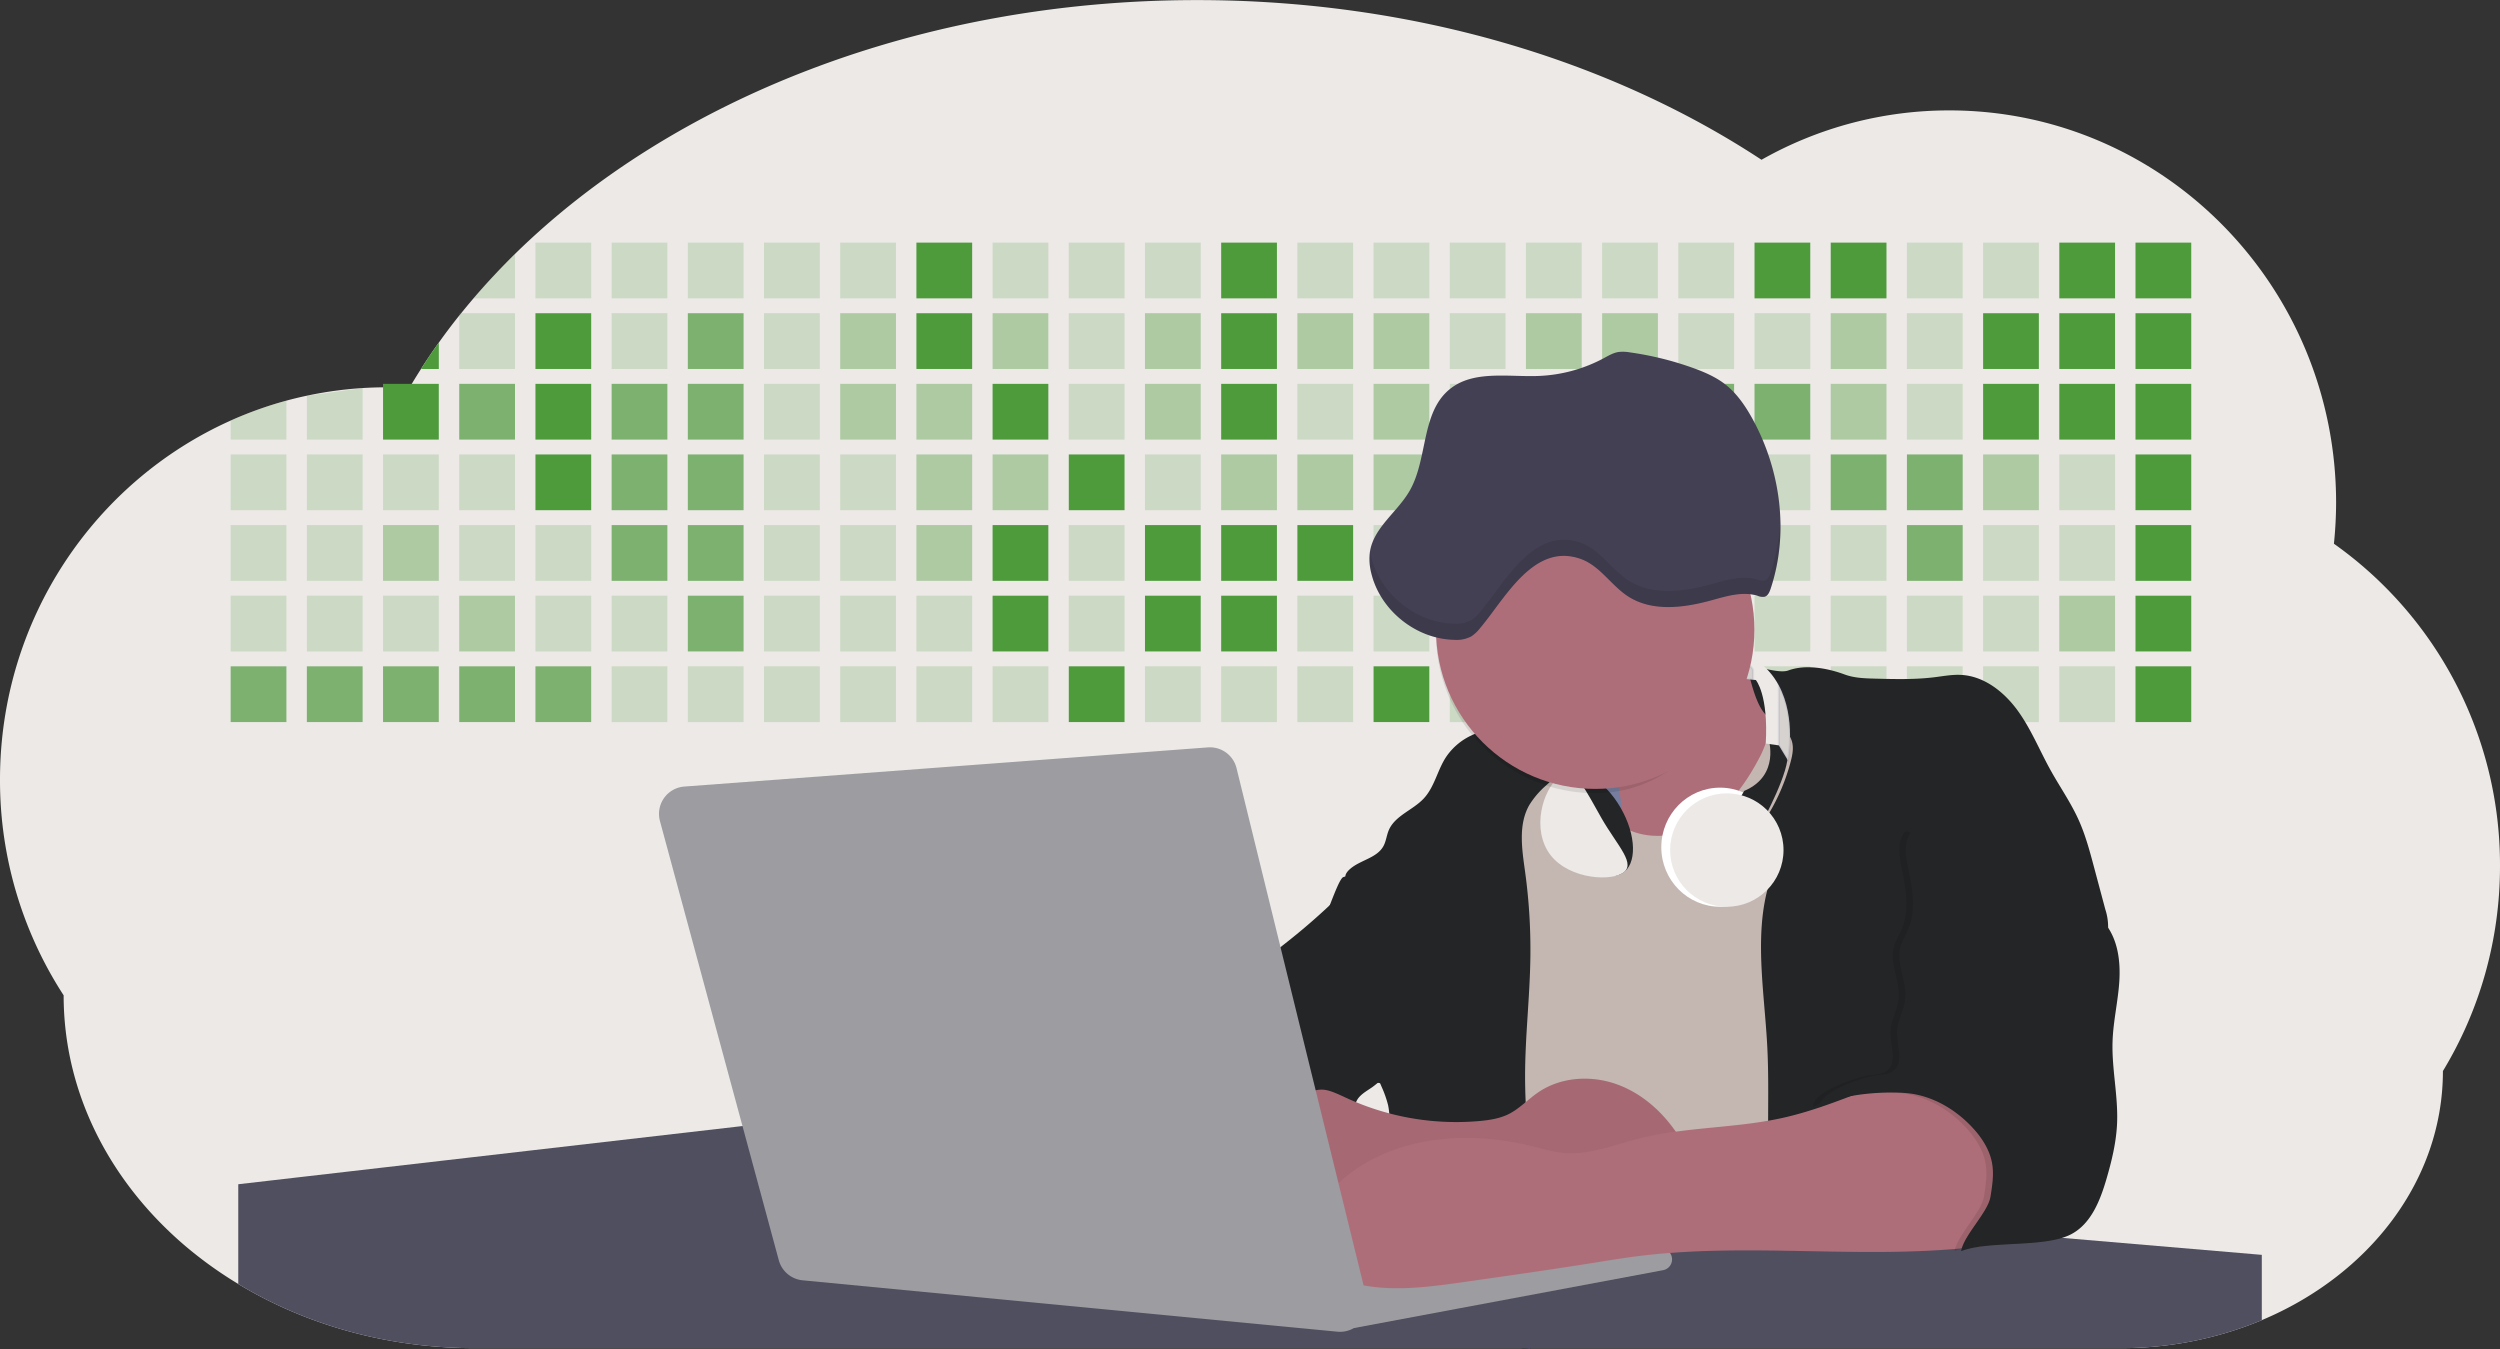 <?xml version="1.0" encoding="UTF-8" standalone="no"?>
<svg
   xmlns:dc="http://purl.org/dc/elements/1.1/"
   xmlns:cc="http://creativecommons.org/ns#"
   xmlns:rdf="http://www.w3.org/1999/02/22-rdf-syntax-ns#"
   xmlns:svg="http://www.w3.org/2000/svg"
   xmlns="http://www.w3.org/2000/svg"
   xmlns:sodipodi="http://sodipodi.sourceforge.net/DTD/sodipodi-0.dtd"
   xmlns:inkscape="http://www.inkscape.org/namespaces/inkscape"
   id="aa7bae02-e79e-4d6b-a496-aba15f39787c"
   data-name="Layer 1"
   width="1144"
   height="617.32"
   viewBox="0 0 1144 617.32"
   version="1.1"
   sodipodi:docname="code-guy-dark.svg"
   inkscape:version="0.92.5 (2060ec1f9f, 2020-04-08)">
  <rect x="0" y="0" width="1144" height="617.32" fill="#333333" stroke="none"/>
  <defs
     id="defs419" />
  <sodipodi:namedview
     pagecolor="#ffffff"
     bordercolor="#666666"
     borderopacity="1"
     objecttolerance="10"
     gridtolerance="10"
     guidetolerance="10"
     inkscape:pageopacity="0"
     inkscape:pageshadow="2"
     inkscape:window-width="1312"
     inkscape:window-height="712"
     id="namedview417"
     showgrid="false"
     inkscape:zoom="0.68246108"
     inkscape:cx="780.82426"
     inkscape:cy="102.16268"
     inkscape:window-x="54"
     inkscape:window-y="28"
     inkscape:window-maximized="1"
     inkscape:current-layer="aa7bae02-e79e-4d6b-a496-aba15f39787c" />
  <title
     id="title2">developer activity</title>
  <path
     d="M1172,537.57a181.92,181.92,0,0,1-6.85,49.6,180.06,180.06,0,0,1-19.27,44.28c0,50.1-33.82,93.4-82.91,114a167.3,167.3,0,0,1-64.73,12.8H245.17c-40.25,0-77.55-10.86-108.14-29.36A185.76,185.76,0,0,1,112.2,711c-34-29.22-55.08-69.6-55.08-114.2A180.5,180.5,0,0,1,28,498.08c0-73.36,43.39-136.44,105.55-164.29a174.52,174.52,0,0,1,25.51-9.12q4.63-1.26,9.36-2.26a175.39,175.39,0,0,1,25.51-3.5q4.65-.29,9.35-.33H205c3.46,0,6.89.12,10.3.32l1.12-1.9q2.06-3.44,4.22-6.81,3.9-6.14,8.18-12.1,4.48-6.29,9.35-12.38l.83-1q2.76-3.44,5.64-6.8,9-10.49,19-20.35c72.11-70.68,185.08-116.18,312.08-116.18,98.82,0,189.15,27.55,258.34,73.07A174.18,174.18,0,0,1,920,191.86c97.74,0,177,80.37,177,179.51a184.9,184.9,0,0,1-1,18.78A180,180,0,0,1,1172,537.57Z"
     transform="translate(-28 -141.34)"
     fill="#4e9b3c"
     opacity="0.1"
     id="path4"
     style="fill:#ece9e6;fill-opacity:1;opacity:1" />
  <path
     d="M263.66,257.52v20.35h-19Q253.59,267.39,263.66,257.52Z"
     transform="translate(-28 -141.34)"
     fill="#4e9b3c"
     opacity="0.2"
     id="path6" />
  <rect
     x="245.02"
     y="111.02"
     width="25.51"
     height="25.51"
     fill="#4e9b3c"
     opacity="0.2"
     id="rect8" />
  <rect
     x="279.88"
     y="111.02"
     width="25.51"
     height="25.51"
     fill="#4e9b3c"
     opacity="0.2"
     id="rect10" />
  <rect
     x="314.75"
     y="111.02"
     width="25.51"
     height="25.51"
     fill="#4e9b3c"
     opacity="0.2"
     id="rect12" />
  <rect
     x="349.61"
     y="111.02"
     width="25.51"
     height="25.51"
     fill="#4e9b3c"
     opacity="0.2"
     id="rect14" />
  <rect
     x="384.48"
     y="111.02"
     width="25.51"
     height="25.51"
     fill="#4e9b3c"
     opacity="0.2"
     id="rect16" />
  <rect
     x="419.35"
     y="111.02"
     width="25.51"
     height="25.51"
     fill="#4e9b3c"
     id="rect18" />
  <rect
     x="454.21"
     y="111.02"
     width="25.51"
     height="25.51"
     fill="#4e9b3c"
     opacity="0.2"
     id="rect20" />
  <rect
     x="489.08"
     y="111.02"
     width="25.51"
     height="25.51"
     fill="#4e9b3c"
     opacity="0.2"
     id="rect22" />
  <rect
     x="523.94"
     y="111.02"
     width="25.51"
     height="25.51"
     fill="#4e9b3c"
     opacity="0.2"
     id="rect24" />
  <rect
     x="558.81"
     y="111.02"
     width="25.51"
     height="25.51"
     fill="#4e9b3c"
     id="rect26" />
  <rect
     x="593.68"
     y="111.02"
     width="25.51"
     height="25.51"
     fill="#4e9b3c"
     opacity="0.2"
     id="rect28" />
  <rect
     x="628.54"
     y="111.02"
     width="25.51"
     height="25.51"
     fill="#4e9b3c"
     opacity="0.2"
     id="rect30" />
  <rect
     x="663.41"
     y="111.02"
     width="25.51"
     height="25.51"
     fill="#4e9b3c"
     opacity="0.2"
     id="rect32" />
  <rect
     x="698.28"
     y="111.02"
     width="25.51"
     height="25.51"
     fill="#4e9b3c"
     opacity="0.2"
     id="rect34" />
  <rect
     x="733.14"
     y="111.02"
     width="25.51"
     height="25.51"
     fill="#4e9b3c"
     opacity="0.2"
     id="rect36" />
  <rect
     x="768.01"
     y="111.02"
     width="25.51"
     height="25.51"
     fill="#4e9b3c"
     opacity="0.2"
     id="rect38" />
  <rect
     x="802.87"
     y="111.02"
     width="25.51"
     height="25.51"
     fill="#4e9b3c"
     id="rect40" />
  <rect
     x="837.74"
     y="111.02"
     width="25.51"
     height="25.51"
     fill="#4e9b3c"
     id="rect42" />
  <rect
     x="872.61"
     y="111.02"
     width="25.51"
     height="25.51"
     fill="#4e9b3c"
     opacity="0.2"
     id="rect44" />
  <rect
     x="907.47"
     y="111.02"
     width="25.51"
     height="25.51"
     fill="#4e9b3c"
     opacity="0.2"
     id="rect46" />
  <rect
     x="942.34"
     y="111.02"
     width="25.51"
     height="25.51"
     fill="#4e9b3c"
     id="rect48" />
  <rect
     x="977.2"
     y="111.02"
     width="25.51"
     height="25.51"
     fill="#4e9b3c"
     id="rect50" />
  <path
     d="M228.8,298.08v12.1h-8.18Q224.52,304,228.8,298.08Z"
     transform="translate(-28 -141.34)"
     fill="#4e9b3c"
     id="path52" />
  <rect
     x="210.15"
     y="143.33"
     width="25.51"
     height="25.51"
     fill="#4e9b3c"
     opacity="0.2"
     id="rect54" />
  <rect
     x="245.02"
     y="143.33"
     width="25.51"
     height="25.51"
     fill="#4e9b3c"
     id="rect56" />
  <rect
     x="279.88"
     y="143.33"
     width="25.51"
     height="25.51"
     fill="#4e9b3c"
     opacity="0.2"
     id="rect58" />
  <rect
     x="314.75"
     y="143.33"
     width="25.51"
     height="25.51"
     fill="#4e9b3c"
     opacity="0.7"
     id="rect60" />
  <rect
     x="349.61"
     y="143.33"
     width="25.51"
     height="25.51"
     fill="#4e9b3c"
     opacity="0.2"
     id="rect62" />
  <rect
     x="384.48"
     y="143.33"
     width="25.51"
     height="25.51"
     fill="#4e9b3c"
     opacity="0.4"
     id="rect64" />
  <rect
     x="419.35"
     y="143.33"
     width="25.51"
     height="25.51"
     fill="#4e9b3c"
     id="rect66" />
  <rect
     x="454.21"
     y="143.33"
     width="25.51"
     height="25.51"
     fill="#4e9b3c"
     opacity="0.4"
     id="rect68" />
  <rect
     x="489.08"
     y="143.33"
     width="25.51"
     height="25.51"
     fill="#4e9b3c"
     opacity="0.2"
     id="rect70" />
  <rect
     x="523.94"
     y="143.33"
     width="25.51"
     height="25.51"
     fill="#4e9b3c"
     opacity="0.4"
     id="rect72" />
  <rect
     x="558.81"
     y="143.33"
     width="25.51"
     height="25.51"
     fill="#4e9b3c"
     id="rect74" />
  <rect
     x="593.68"
     y="143.33"
     width="25.51"
     height="25.51"
     fill="#4e9b3c"
     opacity="0.4"
     id="rect76" />
  <rect
     x="628.54"
     y="143.33"
     width="25.51"
     height="25.51"
     fill="#4e9b3c"
     opacity="0.4"
     id="rect78" />
  <rect
     x="663.41"
     y="143.33"
     width="25.51"
     height="25.51"
     fill="#4e9b3c"
     opacity="0.2"
     id="rect80" />
  <rect
     x="698.28"
     y="143.33"
     width="25.51"
     height="25.51"
     fill="#4e9b3c"
     opacity="0.4"
     id="rect82" />
  <rect
     x="733.14"
     y="143.33"
     width="25.51"
     height="25.51"
     fill="#4e9b3c"
     opacity="0.4"
     id="rect84" />
  <rect
     x="768.01"
     y="143.33"
     width="25.51"
     height="25.51"
     fill="#4e9b3c"
     opacity="0.2"
     id="rect86" />
  <rect
     x="802.87"
     y="143.33"
     width="25.51"
     height="25.51"
     fill="#4e9b3c"
     opacity="0.2"
     id="rect88" />
  <rect
     x="837.74"
     y="143.33"
     width="25.51"
     height="25.51"
     fill="#4e9b3c"
     opacity="0.4"
     id="rect90" />
  <rect
     x="872.61"
     y="143.33"
     width="25.51"
     height="25.51"
     fill="#4e9b3c"
     opacity="0.2"
     id="rect92" />
  <rect
     x="907.47"
     y="143.33"
     width="25.51"
     height="25.51"
     fill="#4e9b3c"
     id="rect94" />
  <rect
     x="942.34"
     y="143.33"
     width="25.51"
     height="25.51"
     fill="#4e9b3c"
     id="rect96" />
  <rect
     x="977.2"
     y="143.33"
     width="25.51"
     height="25.51"
     fill="#4e9b3c"
     id="rect98" />
  <path
     d="M159.06,324.67V342.5H133.55v-8.71A174.52,174.52,0,0,1,159.06,324.67Z"
     transform="translate(-28 -141.34)"
     fill="#4e9b3c"
     opacity="0.2"
     id="path100" />
  <polygon
     points="165.93 177.57 165.93 201.16 140.42 201.16 140.42 181.07 165.93 177.57"
     fill="#4e9b3c"
     opacity="0.2"
     id="polygon102" />
  <rect
     x="175.28"
     y="175.65"
     width="25.51"
     height="25.51"
     fill="#4e9b3c"
     id="rect104" />
  <rect
     x="210.15"
     y="175.65"
     width="25.51"
     height="25.51"
     fill="#4e9b3c"
     opacity="0.7"
     id="rect106" />
  <rect
     x="245.02"
     y="175.65"
     width="25.51"
     height="25.51"
     fill="#4e9b3c"
     id="rect108" />
  <rect
     x="279.88"
     y="175.65"
     width="25.51"
     height="25.51"
     fill="#4e9b3c"
     opacity="0.7"
     id="rect110" />
  <rect
     x="314.75"
     y="175.65"
     width="25.51"
     height="25.51"
     fill="#4e9b3c"
     opacity="0.7"
     id="rect112" />
  <rect
     x="349.61"
     y="175.65"
     width="25.51"
     height="25.51"
     fill="#4e9b3c"
     opacity="0.2"
     id="rect114" />
  <rect
     x="384.48"
     y="175.65"
     width="25.51"
     height="25.51"
     fill="#4e9b3c"
     opacity="0.4"
     id="rect116" />
  <rect
     x="419.35"
     y="175.65"
     width="25.51"
     height="25.51"
     fill="#4e9b3c"
     opacity="0.4"
     id="rect118" />
  <rect
     x="454.21"
     y="175.65"
     width="25.51"
     height="25.51"
     fill="#4e9b3c"
     id="rect120" />
  <rect
     x="489.08"
     y="175.65"
     width="25.51"
     height="25.51"
     fill="#4e9b3c"
     opacity="0.2"
     id="rect122" />
  <rect
     x="523.94"
     y="175.65"
     width="25.51"
     height="25.51"
     fill="#4e9b3c"
     opacity="0.4"
     id="rect124" />
  <rect
     x="558.81"
     y="175.65"
     width="25.51"
     height="25.51"
     fill="#4e9b3c"
     id="rect126" />
  <rect
     x="593.68"
     y="175.65"
     width="25.51"
     height="25.51"
     fill="#4e9b3c"
     opacity="0.2"
     id="rect128" />
  <rect
     x="628.54"
     y="175.65"
     width="25.51"
     height="25.51"
     fill="#4e9b3c"
     opacity="0.4"
     id="rect130" />
  <rect
     x="663.41"
     y="175.65"
     width="25.51"
     height="25.51"
     fill="#4e9b3c"
     opacity="0.2"
     id="rect132" />
  <rect
     x="698.28"
     y="175.65"
     width="25.51"
     height="25.51"
     fill="#4e9b3c"
     id="rect134" />
  <rect
     x="733.14"
     y="175.65"
     width="25.51"
     height="25.51"
     fill="#4e9b3c"
     opacity="0.2"
     id="rect136" />
  <rect
     x="768.01"
     y="175.65"
     width="25.51"
     height="25.51"
     fill="#4e9b3c"
     opacity="0.7"
     id="rect138" />
  <rect
     x="802.87"
     y="175.65"
     width="25.51"
     height="25.51"
     fill="#4e9b3c"
     opacity="0.7"
     id="rect140" />
  <rect
     x="837.74"
     y="175.65"
     width="25.51"
     height="25.51"
     fill="#4e9b3c"
     opacity="0.4"
     id="rect142" />
  <rect
     x="872.61"
     y="175.65"
     width="25.51"
     height="25.51"
     fill="#4e9b3c"
     opacity="0.2"
     id="rect144" />
  <rect
     x="907.47"
     y="175.65"
     width="25.51"
     height="25.51"
     fill="#4e9b3c"
     id="rect146" />
  <rect
     x="942.34"
     y="175.65"
     width="25.51"
     height="25.51"
     fill="#4e9b3c"
     id="rect148" />
  <rect
     x="977.2"
     y="175.65"
     width="25.51"
     height="25.51"
     fill="#4e9b3c"
     id="rect150" />
  <rect
     x="105.55"
     y="207.96"
     width="25.51"
     height="25.51"
     fill="#4e9b3c"
     opacity="0.2"
     id="rect152" />
  <rect
     x="140.42"
     y="207.96"
     width="25.51"
     height="25.51"
     fill="#4e9b3c"
     opacity="0.2"
     id="rect154" />
  <rect
     x="175.28"
     y="207.96"
     width="25.51"
     height="25.51"
     fill="#4e9b3c"
     opacity="0.2"
     id="rect156" />
  <rect
     x="210.15"
     y="207.96"
     width="25.51"
     height="25.51"
     fill="#4e9b3c"
     opacity="0.2"
     id="rect158" />
  <rect
     x="245.02"
     y="207.96"
     width="25.51"
     height="25.51"
     fill="#4e9b3c"
     id="rect160" />
  <rect
     x="279.88"
     y="207.96"
     width="25.51"
     height="25.51"
     fill="#4e9b3c"
     opacity="0.7"
     id="rect162" />
  <rect
     x="314.75"
     y="207.96"
     width="25.51"
     height="25.51"
     fill="#4e9b3c"
     opacity="0.7"
     id="rect164" />
  <rect
     x="349.61"
     y="207.96"
     width="25.51"
     height="25.51"
     fill="#4e9b3c"
     opacity="0.2"
     id="rect166" />
  <rect
     x="384.48"
     y="207.96"
     width="25.51"
     height="25.51"
     fill="#4e9b3c"
     opacity="0.2"
     id="rect168" />
  <rect
     x="419.35"
     y="207.96"
     width="25.51"
     height="25.51"
     fill="#4e9b3c"
     opacity="0.4"
     id="rect170" />
  <rect
     x="454.21"
     y="207.96"
     width="25.51"
     height="25.51"
     fill="#4e9b3c"
     opacity="0.4"
     id="rect172" />
  <rect
     x="489.08"
     y="207.96"
     width="25.51"
     height="25.51"
     fill="#4e9b3c"
     id="rect174" />
  <rect
     x="523.94"
     y="207.96"
     width="25.51"
     height="25.51"
     fill="#4e9b3c"
     opacity="0.2"
     id="rect176" />
  <rect
     x="558.81"
     y="207.96"
     width="25.51"
     height="25.51"
     fill="#4e9b3c"
     opacity="0.4"
     id="rect178" />
  <rect
     x="593.68"
     y="207.96"
     width="25.51"
     height="25.51"
     fill="#4e9b3c"
     opacity="0.4"
     id="rect180" />
  <rect
     x="628.54"
     y="207.96"
     width="25.51"
     height="25.51"
     fill="#4e9b3c"
     opacity="0.4"
     id="rect182" />
  <rect
     x="663.41"
     y="207.96"
     width="25.51"
     height="25.51"
     fill="#4e9b3c"
     opacity="0.4"
     id="rect184" />
  <rect
     x="698.28"
     y="207.96"
     width="25.51"
     height="25.51"
     fill="#4e9b3c"
     opacity="0.2"
     id="rect186" />
  <rect
     x="733.14"
     y="207.96"
     width="25.51"
     height="25.51"
     fill="#4e9b3c"
     opacity="0.2"
     id="rect188" />
  <rect
     x="768.01"
     y="207.96"
     width="25.51"
     height="25.51"
     fill="#4e9b3c"
     opacity="0.2"
     id="rect190" />
  <rect
     x="802.87"
     y="207.96"
     width="25.51"
     height="25.51"
     fill="#4e9b3c"
     opacity="0.2"
     id="rect192" />
  <rect
     x="837.74"
     y="207.96"
     width="25.51"
     height="25.51"
     fill="#4e9b3c"
     opacity="0.7"
     id="rect194" />
  <rect
     x="872.61"
     y="207.96"
     width="25.51"
     height="25.51"
     fill="#4e9b3c"
     opacity="0.7"
     id="rect196" />
  <rect
     x="907.47"
     y="207.96"
     width="25.51"
     height="25.51"
     fill="#4e9b3c"
     opacity="0.4"
     id="rect198" />
  <rect
     x="942.34"
     y="207.96"
     width="25.51"
     height="25.51"
     fill="#4e9b3c"
     opacity="0.2"
     id="rect200" />
  <rect
     x="977.2"
     y="207.96"
     width="25.51"
     height="25.51"
     fill="#4e9b3c"
     id="rect202" />
  <rect
     x="105.55"
     y="240.28"
     width="25.51"
     height="25.51"
     fill="#4e9b3c"
     opacity="0.2"
     id="rect204" />
  <rect
     x="140.42"
     y="240.28"
     width="25.51"
     height="25.51"
     fill="#4e9b3c"
     opacity="0.2"
     id="rect206" />
  <rect
     x="175.28"
     y="240.28"
     width="25.51"
     height="25.51"
     fill="#4e9b3c"
     opacity="0.4"
     id="rect208" />
  <rect
     x="210.15"
     y="240.28"
     width="25.51"
     height="25.51"
     fill="#4e9b3c"
     opacity="0.2"
     id="rect210" />
  <rect
     x="245.02"
     y="240.28"
     width="25.51"
     height="25.51"
     fill="#4e9b3c"
     opacity="0.2"
     id="rect212" />
  <rect
     x="279.88"
     y="240.28"
     width="25.51"
     height="25.51"
     fill="#4e9b3c"
     opacity="0.7"
     id="rect214" />
  <rect
     x="314.75"
     y="240.28"
     width="25.51"
     height="25.51"
     fill="#4e9b3c"
     opacity="0.7"
     id="rect216" />
  <rect
     x="349.61"
     y="240.28"
     width="25.51"
     height="25.51"
     fill="#4e9b3c"
     opacity="0.2"
     id="rect218" />
  <rect
     x="384.48"
     y="240.28"
     width="25.51"
     height="25.51"
     fill="#4e9b3c"
     opacity="0.2"
     id="rect220" />
  <rect
     x="419.35"
     y="240.28"
     width="25.51"
     height="25.51"
     fill="#4e9b3c"
     opacity="0.4"
     id="rect222" />
  <rect
     x="454.21"
     y="240.28"
     width="25.51"
     height="25.51"
     fill="#4e9b3c"
     id="rect224" />
  <rect
     x="489.08"
     y="240.28"
     width="25.51"
     height="25.51"
     fill="#4e9b3c"
     opacity="0.2"
     id="rect226" />
  <rect
     x="523.94"
     y="240.28"
     width="25.51"
     height="25.51"
     fill="#4e9b3c"
     id="rect228" />
  <rect
     x="558.81"
     y="240.28"
     width="25.51"
     height="25.51"
     fill="#4e9b3c"
     id="rect230" />
  <rect
     x="593.68"
     y="240.28"
     width="25.51"
     height="25.51"
     fill="#4e9b3c"
     id="rect232" />
  <rect
     x="628.54"
     y="240.28"
     width="25.51"
     height="25.51"
     fill="#4e9b3c"
     opacity="0.2"
     id="rect234" />
  <rect
     x="663.41"
     y="240.28"
     width="25.51"
     height="25.51"
     fill="#4e9b3c"
     id="rect236" />
  <rect
     x="698.28"
     y="240.28"
     width="25.51"
     height="25.51"
     fill="#4e9b3c"
     opacity="0.2"
     id="rect238" />
  <rect
     x="733.14"
     y="240.28"
     width="25.51"
     height="25.51"
     fill="#4e9b3c"
     opacity="0.2"
     id="rect240" />
  <rect
     x="768.01"
     y="240.28"
     width="25.51"
     height="25.51"
     fill="#4e9b3c"
     opacity="0.2"
     id="rect242" />
  <rect
     x="802.87"
     y="240.28"
     width="25.51"
     height="25.51"
     fill="#4e9b3c"
     opacity="0.2"
     id="rect244" />
  <rect
     x="837.74"
     y="240.28"
     width="25.51"
     height="25.51"
     fill="#4e9b3c"
     opacity="0.2"
     id="rect246" />
  <rect
     x="872.61"
     y="240.28"
     width="25.51"
     height="25.51"
     fill="#4e9b3c"
     opacity="0.7"
     id="rect248" />
  <rect
     x="907.47"
     y="240.28"
     width="25.51"
     height="25.51"
     fill="#4e9b3c"
     opacity="0.2"
     id="rect250" />
  <rect
     x="942.34"
     y="240.28"
     width="25.51"
     height="25.51"
     fill="#4e9b3c"
     opacity="0.2"
     id="rect252" />
  <rect
     x="977.2"
     y="240.28"
     width="25.51"
     height="25.51"
     fill="#4e9b3c"
     id="rect254" />
  <rect
     x="105.55"
     y="272.59"
     width="25.51"
     height="25.51"
     fill="#4e9b3c"
     opacity="0.2"
     id="rect256" />
  <rect
     x="140.42"
     y="272.59"
     width="25.51"
     height="25.51"
     fill="#4e9b3c"
     opacity="0.2"
     id="rect258" />
  <rect
     x="175.28"
     y="272.59"
     width="25.51"
     height="25.51"
     fill="#4e9b3c"
     opacity="0.2"
     id="rect260" />
  <rect
     x="210.15"
     y="272.59"
     width="25.51"
     height="25.51"
     fill="#4e9b3c"
     opacity="0.4"
     id="rect262" />
  <rect
     x="245.02"
     y="272.59"
     width="25.51"
     height="25.51"
     fill="#4e9b3c"
     opacity="0.2"
     id="rect264" />
  <rect
     x="279.88"
     y="272.59"
     width="25.51"
     height="25.51"
     fill="#4e9b3c"
     opacity="0.2"
     id="rect266" />
  <rect
     x="314.75"
     y="272.59"
     width="25.51"
     height="25.51"
     fill="#4e9b3c"
     opacity="0.7"
     id="rect268" />
  <rect
     x="349.61"
     y="272.59"
     width="25.51"
     height="25.51"
     fill="#4e9b3c"
     opacity="0.2"
     id="rect270" />
  <rect
     x="384.48"
     y="272.59"
     width="25.51"
     height="25.51"
     fill="#4e9b3c"
     opacity="0.2"
     id="rect272" />
  <rect
     x="419.35"
     y="272.59"
     width="25.51"
     height="25.51"
     fill="#4e9b3c"
     opacity="0.2"
     id="rect274" />
  <rect
     x="454.21"
     y="272.59"
     width="25.51"
     height="25.51"
     fill="#4e9b3c"
     id="rect276" />
  <rect
     x="489.08"
     y="272.59"
     width="25.51"
     height="25.51"
     fill="#4e9b3c"
     opacity="0.2"
     id="rect278" />
  <rect
     x="523.94"
     y="272.59"
     width="25.51"
     height="25.51"
     fill="#4e9b3c"
     id="rect280" />
  <rect
     x="558.81"
     y="272.59"
     width="25.51"
     height="25.51"
     fill="#4e9b3c"
     id="rect282" />
  <rect
     x="593.68"
     y="272.59"
     width="25.51"
     height="25.51"
     fill="#4e9b3c"
     opacity="0.2"
     id="rect284" />
  <rect
     x="628.54"
     y="272.59"
     width="25.51"
     height="25.51"
     fill="#4e9b3c"
     opacity="0.2"
     id="rect286" />
  <rect
     x="663.41"
     y="272.59"
     width="25.51"
     height="25.51"
     fill="#4e9b3c"
     opacity="0.2"
     id="rect288" />
  <rect
     x="698.28"
     y="272.59"
     width="25.51"
     height="25.51"
     fill="#4e9b3c"
     opacity="0.2"
     id="rect290" />
  <rect
     x="733.14"
     y="272.59"
     width="25.51"
     height="25.51"
     fill="#4e9b3c"
     opacity="0.2"
     id="rect292" />
  <rect
     x="768.01"
     y="272.59"
     width="25.51"
     height="25.51"
     fill="#4e9b3c"
     opacity="0.2"
     id="rect294" />
  <rect
     x="802.87"
     y="272.59"
     width="25.51"
     height="25.51"
     fill="#4e9b3c"
     opacity="0.2"
     id="rect296" />
  <rect
     x="837.74"
     y="272.59"
     width="25.51"
     height="25.51"
     fill="#4e9b3c"
     opacity="0.2"
     id="rect298" />
  <rect
     x="872.61"
     y="272.59"
     width="25.51"
     height="25.51"
     fill="#4e9b3c"
     opacity="0.2"
     id="rect300" />
  <rect
     x="907.47"
     y="272.59"
     width="25.51"
     height="25.51"
     fill="#4e9b3c"
     opacity="0.2"
     id="rect302" />
  <rect
     x="942.34"
     y="272.59"
     width="25.51"
     height="25.51"
     fill="#4e9b3c"
     opacity="0.4"
     id="rect304" />
  <rect
     x="977.2"
     y="272.59"
     width="25.51"
     height="25.51"
     fill="#4e9b3c"
     id="rect306" />
  <rect
     x="105.55"
     y="304.91"
     width="25.51"
     height="25.51"
     fill="#4e9b3c"
     opacity="0.7"
     id="rect308" />
  <rect
     x="140.42"
     y="304.91"
     width="25.51"
     height="25.51"
     fill="#4e9b3c"
     opacity="0.7"
     id="rect310" />
  <rect
     x="175.28"
     y="304.91"
     width="25.51"
     height="25.51"
     fill="#4e9b3c"
     opacity="0.7"
     id="rect312" />
  <rect
     x="210.15"
     y="304.91"
     width="25.51"
     height="25.51"
     fill="#4e9b3c"
     opacity="0.7"
     id="rect314" />
  <rect
     x="245.02"
     y="304.91"
     width="25.51"
     height="25.51"
     fill="#4e9b3c"
     opacity="0.7"
     id="rect316" />
  <rect
     x="279.88"
     y="304.91"
     width="25.51"
     height="25.51"
     fill="#4e9b3c"
     opacity="0.2"
     id="rect318" />
  <rect
     x="314.75"
     y="304.91"
     width="25.51"
     height="25.51"
     fill="#4e9b3c"
     opacity="0.2"
     id="rect320" />
  <rect
     x="349.61"
     y="304.91"
     width="25.51"
     height="25.51"
     fill="#4e9b3c"
     opacity="0.2"
     id="rect322" />
  <rect
     x="384.48"
     y="304.91"
     width="25.51"
     height="25.51"
     fill="#4e9b3c"
     opacity="0.2"
     id="rect324" />
  <rect
     x="419.35"
     y="304.91"
     width="25.51"
     height="25.51"
     fill="#4e9b3c"
     opacity="0.2"
     id="rect326" />
  <rect
     x="454.21"
     y="304.91"
     width="25.51"
     height="25.51"
     fill="#4e9b3c"
     opacity="0.2"
     id="rect328" />
  <rect
     x="489.08"
     y="304.91"
     width="25.51"
     height="25.51"
     fill="#4e9b3c"
     id="rect330" />
  <rect
     x="523.94"
     y="304.91"
     width="25.51"
     height="25.51"
     fill="#4e9b3c"
     opacity="0.2"
     id="rect332" />
  <rect
     x="558.81"
     y="304.91"
     width="25.51"
     height="25.51"
     fill="#4e9b3c"
     opacity="0.2"
     id="rect334" />
  <rect
     x="593.68"
     y="304.91"
     width="25.51"
     height="25.51"
     fill="#4e9b3c"
     opacity="0.2"
     id="rect336" />
  <rect
     x="628.54"
     y="304.91"
     width="25.51"
     height="25.51"
     fill="#4e9b3c"
     id="rect338" />
  <rect
     x="663.41"
     y="304.91"
     width="25.51"
     height="25.51"
     fill="#4e9b3c"
     opacity="0.2"
     id="rect340" />
  <rect
     x="698.28"
     y="304.91"
     width="25.51"
     height="25.51"
     fill="#4e9b3c"
     opacity="0.2"
     id="rect342" />
  <rect
     x="733.14"
     y="304.91"
     width="25.51"
     height="25.51"
     fill="#4e9b3c"
     opacity="0.2"
     id="rect344" />
  <rect
     x="768.01"
     y="304.91"
     width="25.51"
     height="25.51"
     fill="#4e9b3c"
     opacity="0.2"
     id="rect346" />
  <rect
     x="802.87"
     y="304.91"
     width="25.51"
     height="25.51"
     fill="#4e9b3c"
     opacity="0.2"
     id="rect348" />
  <rect
     x="837.74"
     y="304.91"
     width="25.51"
     height="25.51"
     fill="#4e9b3c"
     opacity="0.2"
     id="rect350" />
  <rect
     x="872.61"
     y="304.91"
     width="25.51"
     height="25.51"
     fill="#4e9b3c"
     opacity="0.2"
     id="rect352" />
  <rect
     x="907.47"
     y="304.91"
     width="25.51"
     height="25.51"
     fill="#4e9b3c"
     opacity="0.2"
     id="rect354" />
  <rect
     x="942.34"
     y="304.91"
     width="25.51"
     height="25.51"
     fill="#4e9b3c"
     opacity="0.2"
     id="rect356" />
  <rect
     x="977.2"
     y="304.91"
     width="25.51"
     height="25.51"
     fill="#4e9b3c"
     id="rect358" />
  <circle
     cx="734.52"
     cy="363.89"
     r="34.87"
     fill="#767d9f"
     id="circle360" />
  <path
     d="M760.71,460.87q5.22,22.78,8.86,45.9c.73,4.58,1.38,9.41-.28,13.74-1.39,3.61-4.22,6.43-6.44,9.59s-3.9,7.21-2.55,10.83,5.29,5.6,9.05,6.62c10.76,2.9,22.23.79,32.94-2.35a53.29,53.29,0,0,0,13.81-5.72c4.54-2.88,8.26-6.88,11.68-11,15.61-18.93,25.83-41.65,35.45-64.23a39.12,39.12,0,0,1-33.11-13.34c-3.94-4.63-6.83-11.08-4.61-16.74-6.51,3.57-14.24,3.81-21.25,6.25a75.49,75.49,0,0,0-12.5,6.15q-7.18,4.15-14.28,8.46C772.07,458.29,767,461.19,760.71,460.87Z"
     transform="translate(-28 -141.34)"
     fill="#ae6e79"
     id="path362" />
  <path
     d="M833.64,487.05c-6.11,11.89-14.06,23.32-25.41,30.4s-26.63,9-38,2c-5.6-3.42-9.84-8.62-14.73-13s-11-8.13-17.57-7.56c-7.24.63-12.91,6.28-17.76,11.69-7.36,8.22-14.47,16.79-19.68,26.52-10,18.7-12.37,40.56-11.93,61.76s3.51,42.29,3.58,63.49c.1,26.08-4.32,51.95-8.79,77.64,41.1-5.06,82.25,6,123.44,10.19,26.36,2.71,52.92,2.65,79.42,2.58,4.66,0,9.62-.12,13.5-2.7a18.2,18.2,0,0,0,5.59-6.64c3.66-6.75,5.13-14.45,6.15-22.06,2.59-19.22,2.67-38.68,2.74-58.08.18-47,.35-94.17-5.62-140.8-1.47-11.47-3.35-23-7.75-33.73s-11.58-20.6-21.62-26.35c-6.45-3.7-21.4-10.14-29-6.41C841.67,460.15,837.73,479.09,833.64,487.05Z"
     id="path364"
     style="fill:#c4b7b1;fill-opacity:1"
     transform="translate(-28 -141.34)"
     fill="#767d9f" />
  <path
     d="M836.68,619.77c-1.55-29-7.86-59.95,5.57-85.69,3.3-6.32-8.54-14.21-4.88-20.33a92.08,92.08,0,0,0,10.06-23.93c.76-2.89,1.37-5.95.65-8.85-1.33-5.29-6.56-8.44-11-11.66-4.9-3.56-7.42-14.41-9-20.28s12.57,1.2,18.26-.89c7.9-2.89,17.94-1.07,25.82,1.86,4.4,1.62,9.18,1.76,13.87,1.88,9.11.24,18.25.47,27.29-.65,4.06-.51,8.13-1.28,12.21-1.05,10.41.59,19.46,7.71,25.62,16.13s10.08,18.23,15.13,27.35c4.21,7.6,9.23,14.78,12.82,22.69,3.18,7,5.19,14.52,7.18,22l5.13,19.19a25.58,25.58,0,0,1,1.26,8.51c-.26,3.07-1.62,5.93-3,8.66A164.12,164.12,0,0,1,971,603.2c-10.79,13.23-23.89,25.16-30.3,41-2.5,6.17-3.89,12.73-5.16,19.27a707.94,707.94,0,0,0-10.9,79.15,174.2,174.2,0,0,0-36.52-12.21,177.61,177.61,0,0,0-19-3c-5.59-.58-12.8.52-18.12-1-8.9-2.53-9.88-17.58-11.23-25.46-2.16-12.55-2.59-25.32-2.67-38C837,648.53,837.45,634.14,836.68,619.77Z"
     transform="translate(-28 -141.34)"
     fill="#4c4981"
     id="path366"
     style="fill:#232526;fill-opacity:1" />
  <path
     d="M641.23,565.54c4.21,24,8.85,48.07,18,70.62-.23.22-.46.42-.69.62-.81.69-1.65,1.34-2.53,2-2.05,1.44-4.3,2.66-6,4.54a8,8,0,0,0-1.5,2.45,5.48,5.48,0,0,0,0,4.47c-4.77,2.11-10.31,1.46-15.66,1.26-4.61-.17-9.08,0-12.78,2.53-5.14,3.54-6.69,10.34-7.52,16.52q-.46,3.38-.79,6.77-.32,3.15-.52,6.32a188.61,188.61,0,0,0-.19,21q.08,1.92.21,3.84c-16.34-.39-31.23-8.91-45.32-17.19-3.22-1.89-6.54-3.88-8.63-7A15.8,15.8,0,0,1,555,674c0-.51.09-1,.16-1.52a41.58,41.58,0,0,1,2.29-8.68,107.2,107.2,0,0,1,19.19-32.65c3.58-4.18,7.61-8.27,9.28-13.52.73-2.29,1-4.72,1.74-7,3.32-9.88,15.3-14.55,19.4-24.14,1-2.29,1.46-4.8,2.7-7a17.63,17.63,0,0,1,4.25-4.75c.73-.61,1.49-1.2,2.24-1.79q10.54-8.26,20.31-17.45,1.82-1.71,3.6-3.46A59.48,59.48,0,0,0,641.23,565.54Z"
     transform="translate(-28 -141.34)"
     fill="#4c4981"
     id="path368"
     style="fill:#232526;fill-opacity:1" />
  <path
     d="M742,494.56c-1.44,1.52-3,2.95-4.53,4.37l-.41.37-1.62,1.5a39,39,0,0,0-7.55,8.79l-.17.28c-5.1,9.13-3.21,20.37-1.79,30.74a261.55,261.55,0,0,1,2.37,39c-.26,18-2.38,35.88-2.42,53.86,0,4.08.09,8.15.27,12.23.29,6.63.79,13.25,1.39,19.87.65,7.26,1.43,14.51,2.16,21.76.58,5.61,1.13,11.21,1.59,16.81.23,2.9.45,5.79.63,8.69.21,3.4.38,6.81.48,10.21h0c.07,2.16.11,4.31.11,6.47,0,1.23,0,2.45,0,3.67q0,3.51-.19,7-.2,4.49-.61,9c-.31,3.27-.86,6.84-3.16,9.14-.14.14-.29.27-.44.4l-3.24-.4a332.72,332.72,0,0,0-67.3-1.2c.49-3.38.94-6.75,1.38-10.14.2-1.6.4-3.21.59-4.82q.33-2.76.63-5.52c.23-2,.44-4,.64-6q.78-7.73,1.37-15.47.87-11.29,1.32-22.62.22-5.41.34-10.83.17-6.72.16-13.45,0-6.54-.11-13.1c0-1.44-.06-2.88-.18-4.31a27.35,27.35,0,0,0-.53-3.83,49.87,49.87,0,0,0-3-8.48c-.22-.52-.43-1-.64-1.55-.12-.27-.23-.55-.34-.82,5.76-5.13,9.86-12,13.8-18.76,6.39-10.89,12.93-22.26,14-34.84s-5.18-26.71-17.2-30.55c-3.27-1-6.73-1.28-10.1-1.87-3.18-.56-9.81-1.83-13.49-4.11q-3,3.08-6,6.05a22.15,22.15,0,0,1,2.17-8.71l1.42.07a2.71,2.71,0,0,1-.16-1c0-1.07.74-2.28,2.32-3.62,4.71-4,12.12-4.89,15.09-10.3,1.24-2.25,1.45-4.93,2.45-7.29,2.87-6.73,11.11-9.21,16.07-14.59s6.2-13,10.21-19a28.62,28.62,0,0,1,12-10c.4-.19.81-.38,1.22-.55,8.3-3.55,18.16-4.36,26.76-4.34,3.34,0,12,.1,16.24,1.79a5.32,5.32,0,0,1,1.85,1.13C752.37,480.61,745.34,491,742,494.56Z"
     transform="translate(-28 -141.34)"
     fill="#4c4981"
     id="path370"
     style="fill:#232526;fill-opacity:1" />
  <path
     d="M642.72,542.69a60.88,60.88,0,0,1,46.74,4.87c7.2,4,13.66,9.58,17.62,16.78,5.95,10.8,5.69,23.82,5.27,36.15-.21,6.17-.48,12.56-3.2,18.1C706,625,700.06,629.4,694,633a42.24,42.24,0,0,1-12.32,5.33c-6.72,1.46-13.7.22-20.47-1-7.36-1.36-15.26-3-20.37-8.48-3-3.18-4.64-7.31-6.26-11.35q-3.49-8.75-7-17.48c-4.05-10.11-5.42-18.52-.07-28.37,2.43-4.49,5.4-8.69,7.8-13.21C636.51,556.14,640.81,543.28,642.72,542.69Z"
     transform="translate(-28 -141.34)"
     fill="#4c4981"
     id="path372"
     style="fill:#232526;fill-opacity:1" />
  <path
     d="M1063,715.56v29.9a167.3,167.3,0,0,1-64.73,12.8H728.58c-.14.14-.29.27-.44.4l-3.24-.4H245.17c-40.25,0-77.55-10.86-108.14-29.36V683.25l230.72-26.63.18,0L502.29,668l34.77,3,18.06,1.53,37.38,3.17,19.23,1.63,28,2.38,3.94.33,20.18,1.71L691.23,684l38.5,3.26,64.18,5.45,45.15,3.83,74.14,6.29,14.1,1.19,1.52.13,1.32.11,18.62,1.58,20.44,1.74,2.37.2Z"
     transform="translate(-28 -141.34)"
     fill="#504f60"
     id="path374" />
  <polygon
     points="764 573.12 474.86 523.77 463.65 580.46 596.19 596.33 637 601.44 749.26 579.33 764 573.12"
     fill="#9c9ca1"
     id="polygon376" />
  <path
     d="M642.33,739.94l144.86-27.23a5,5,0,0,1,5.94,4.93h0a5,5,0,0,1-4.09,4.93L647.57,749.06Z"
     transform="translate(-28 -141.34)"
     fill="#9c9ca1"
     id="path378" />
  <path
     d="M705.17,654.31c4.51-.42,9.08-1.13,13.14-3.13,5-2.49,8.89-6.78,13.52-9.94,10.18-7,23.8-7.94,35.47-3.92s21.41,12.63,28.23,22.91c4.53,6.85,7.93,15.59,4.73,23.15a30.51,30.51,0,0,1-4.12,6.44l-8.34,10.9a29,29,0,0,1-5.66,6.09c-3.12,2.27-7,3.2-10.82,3.76-10.15,1.48-20.48.64-30.71,1.32-17.57,1.17-34.73,6.83-52.34,6.64-10.12-.11-20.11-2.15-30-4.19l-43.77-9c-7.62-1.56-16.23-3.84-19.82-10.75-1.61-3.11-1.91-6.71-2.1-10.21-.52-9.64,0-20.36,6.68-27.31,6.28-6.52,16.21-8.58,23.71-13.4,9.18-5.91,12.21-4,21.89.44A120,120,0,0,0,705.17,654.31Z"
     transform="translate(-28 -141.34)"
     fill="#ae6e79"
     id="path380" />
  <path
     d="M705.17,654.31c4.51-.42,9.08-1.13,13.14-3.13,5-2.49,8.89-6.78,13.52-9.94,10.18-7,23.8-7.94,35.47-3.92s21.41,12.63,28.23,22.91c4.53,6.85,7.93,15.59,4.73,23.15a30.51,30.51,0,0,1-4.12,6.44l-8.34,10.9a29,29,0,0,1-5.66,6.09c-3.12,2.27-7,3.2-10.82,3.76-10.15,1.48-20.48.64-30.71,1.32-17.57,1.17-34.73,6.83-52.34,6.64-10.12-.11-20.11-2.15-30-4.19l-43.77-9c-7.62-1.56-16.23-3.84-19.82-10.75-1.61-3.11-1.91-6.71-2.1-10.21-.52-9.64,0-20.36,6.68-27.31,6.28-6.52,16.21-8.58,23.71-13.4,9.18-5.91,12.21-4,21.89.44A120,120,0,0,0,705.17,654.31Z"
     transform="translate(-28 -141.34)"
     opacity="0.05"
     id="path382" />
  <path
     d="M880.94,640.6c-12.28,4.75-24.63,9.52-37.49,12.35-21.56,4.75-44.12,4-65.51,9.43-11.3,2.88-22.53,7.52-34.14,6.58-5.19-.42-10.2-2-15.25-3.2-28.37-7-60.62-4.73-83.66,13.27-7.88,6.15-14.33,13.82-20.18,22a14.7,14.7,0,0,0,5.91,21.88A86.62,86.62,0,0,0,659,730.48c13.13,1.16,26.32-.7,39.38-2.56,19.38-2.75,38.77-5.51,58.1-8.6,6.94-1.11,13.88-2.26,20.86-3.14,50.23-6.35,101.37,1.37,151.73-3.93,5.09-.54,10.27-1.24,14.9-3.41,11.72-5.5,17.52-20,15.1-32.74s-11.76-23.33-23-29.83c-9.42-5.47-19.58-7.68-30.07-10C896.26,634,890.32,637,880.94,640.6Z"
     transform="translate(-28 -141.34)"
     fill="#ae6e79"
     id="path384" />
  <path
     d="M988.67,564.44c5.54,7.26,6.72,17,6.12,26.09s-2.76,18.08-3.08,27.21c-.44,12.52,2.58,25,2.07,37.48-.36,8.73-2.43,17.29-4.88,25.67-2.89,9.89-7.07,20.52-16.2,25.27-12.12,6.31-37.54,2.76-50.29,7.7,1.16-7.23,12.28-17.7,13.44-24.93.8-5,1.61-10.14.75-15.15-1.1-6.39-4.85-12.06-9.3-16.78-7.08-7.51-16.32-13.16-26.47-15s-35-.33-43.12,6.08c-1-6.62,17.6-13,24.14-14.43,3.26-.73,7-.32,9.61-2.39,5-3.92,1.37-11.73,1.61-18,.19-5,3.11-9.58,3.7-14.58,1-8-4.22-16.15-2.17-24,.76-2.9,2.45-5.45,3.62-8.21,3.56-8.45,2-18.09.1-27.07-1.18-5.64-2.33-12,.81-16.81,2.91-4.49,11.17,11.5,16.46,10.76,17.47-2.45,33.28-15.4,47.39-4.8,7.19,5.4,8.13,11,11,18.71C976.77,554.6,984,558.36,988.67,564.44Z"
     transform="translate(-28 -141.34)"
     opacity="0.1"
     id="path386" />
  <path
     d="M991.67,564.44c5.54,7.26,6.72,17,6.12,26.09s-2.76,18.08-3.08,27.21c-.44,12.52,2.58,25,2.07,37.48-.36,8.73-2.43,17.29-4.88,25.67-2.89,9.89-7.07,20.52-16.2,25.27-12.12,6.31-37.54,2.76-50.29,7.7,1.16-7.23,12.28-17.7,13.44-24.93.8-5,1.61-10.14.75-15.15-1.1-6.39-4.85-12.06-9.3-16.78-7.08-7.51-16.32-13.16-26.47-15s-35-.33-43.12,6.08c-1-6.62,17.6-13,24.14-14.43,3.26-.73,7-.32,9.61-2.39,5-3.92,1.37-11.73,1.61-18,.19-5,3.11-9.58,3.7-14.58,1-8-4.22-16.15-2.17-24,.76-2.9,2.45-5.45,3.62-8.21,3.56-8.45,2-18.09.1-27.07-1.18-5.64-2.33-12,.81-16.81,2.91-4.49,8.6-6.19,13.89-6.94a68.42,68.42,0,0,1,50,12.9c7.19,5.4,8.13,11,11,18.71C979.77,554.6,987,558.36,991.67,564.44Z"
     transform="translate(-28 -141.34)"
     fill="#4c4981"
     id="path388"
     style="fill:#232526;fill-opacity:1" />
  <ellipse
     cx="787.11"
     cy="387.68"
     rx="26.9"
     ry="27.25"
     fill="#fff"
     id="ellipse392" />
  <path
     d="M837.2,479.31s5.67,16.86-11.06,23.95L824,507l10.48,10.34S847.4,493.77,846,485.4C846,485.4,844,476.9,837.2,479.31Z"
     transform="translate(-28 -141.34)"
     fill="#fff"
     id="path394"
     style="fill:#232526;fill-opacity:1" />
  <circle
     cx="790.2"
     cy="388.99"
     r="25.94"
     fill="#4e9b3c"
     id="circle396"
     style="fill:#ece9e6;fill-opacity:1" />
  <path
     d="M846.13,489.23l-4.12-6.8-6-.85c1.28-22.39-4.53-29.06-4.53-29.06l-1.35-.13-5.88-.57-11.06-11.48v-3.26c15.54,1.85,24.13,9.23,28.77,17.88C850.16,470.14,846.13,489.23,846.13,489.23Z"
     transform="translate(-28 -141.34)"
     fill="#4e9b3c"
     id="path398"
     style="fill:#ece9e6;fill-opacity:1" />
  <path
     d="M830.18,448.27v4.12l-5.88-.57-11.06-11.48S830.35,444.17,830.18,448.27Z"
     transform="translate(-28 -141.34)"
     stroke="#4c4981"
     stroke-miterlimit="10"
     opacity="0.1"
     id="path400" />
  <path
     d="M846.13,489.23l-4.12-6.8V455C850.16,470.14,846.13,489.23,846.13,489.23Z"
     transform="translate(-28 -141.34)"
     stroke="#4c4981"
     stroke-miterlimit="10"
     opacity="0.1"
     id="path402" />
  <ellipse
     cx="757.11"
     cy="518.2"
     rx="14.43"
     ry="26.32"
     transform="translate(-185.67 306.64) rotate(-30)"
     fill="#fff"
     id="ellipse404"
     style="fill:#232526;fill-opacity:1" />
  <path
     d="M761,516c7.27,12.59,16.19,21,9.29,25s-27,2-34.27-10.6-.67-30,6.23-34S753.72,503.38,761,516Z"
     transform="translate(-28 -141.34)"
     fill="#4e9b3c"
     id="path406"
     style="fill:#ece9e6;fill-opacity:1" />
  <path
     d="M825.73,425.3c0,40.23-27.53,79-67.76,79a72.85,72.85,0,0,1,0-145.7C798.2,358.64,825.73,385.06,825.73,425.3Z"
     transform="translate(-28 -141.34)"
     opacity="0.1"
     id="path408" />
  <circle
     cx="729.97"
     cy="288.15"
     r="72.85"
     fill="#ae6e79"
     id="circle410" />
  <path
     d="M751.57,397.21c8.67,3.19,13.8,12.15,21.58,17.14,11,7,25.32,5.19,37.88,1.73,7-1.91,14.32-4.24,21.21-2.12a6,6,0,0,0,3.23.46c1.5-.43,2.24-2.09,2.73-3.57,8.52-25.4,4.69-54.17-8.17-77.67-3.32-6.06-7.3-11.92-12.78-16.13-4.32-3.31-9.4-5.48-14.52-7.33a145,145,0,0,0-28.88-7.13,17.94,17.94,0,0,0-5.27-.17c-2.41.39-4.57,1.69-6.72,2.85A68.78,68.78,0,0,1,732,313.38c-14,.53-30-2.77-40.79,6.21-13,10.77-9.76,31.78-18.19,46.4-5.58,9.67-16.34,16.69-18.11,27.7a25.57,25.57,0,0,0,.63,10.07c4.12,16.94,20.52,30.06,38,30.37a14.42,14.42,0,0,0,7.76-1.59,17.55,17.55,0,0,0,4.09-3.89C716.84,415.09,729.94,389.25,751.57,397.21Z"
     transform="translate(-28 -141.34)"
     fill="#444053"
     id="path412" />
  <path
     d="M838.2,403.48c-.49,1.48-1.23,3.14-2.73,3.57a6,6,0,0,1-3.23-.46c-6.89-2.12-14.25.21-21.2,2.12-12.57,3.46-26.92,5.31-37.88-1.73-7.79-5-12.91-14-21.59-17.14-21.63-8-34.73,17.88-46.21,31.44a17.55,17.55,0,0,1-4.09,3.89,14.42,14.42,0,0,1-7.76,1.59c-17.42-.31-33.83-13.43-38-30.37-.23-1-.43-2-.58-3,0,.09,0,.17-.05.26a25.57,25.57,0,0,0,.63,10.07c4.12,16.94,20.53,30.06,38,30.37a14.42,14.42,0,0,0,7.76-1.59,17.55,17.55,0,0,0,4.09-3.89c11.48-13.56,24.58-39.4,46.21-31.44,8.68,3.19,13.8,12.15,21.59,17.14,11,7,25.31,5.19,37.88,1.73,7-1.91,14.31-4.24,21.2-2.12a6,6,0,0,0,3.23.46c1.5-.43,2.24-2.09,2.73-3.57a90.29,90.29,0,0,0,4.48-32.26A88.8,88.8,0,0,1,838.2,403.48Z"
     transform="translate(-28 -141.34)"
     opacity="0.1"
     id="path414" />
  <path
     d="M330,517.06,384.37,718a12.55,12.55,0,0,0,10.91,9.21L640,750.72a12.54,12.54,0,0,0,13.38-15.48L593.84,492.86a12.54,12.54,0,0,0-13.12-9.51L341.13,501.27A12.54,12.54,0,0,0,330,517.06Z"
     transform="translate(-28 -141.34)"
     fill="#9c9ca1"
     id="path390" />
</svg>
